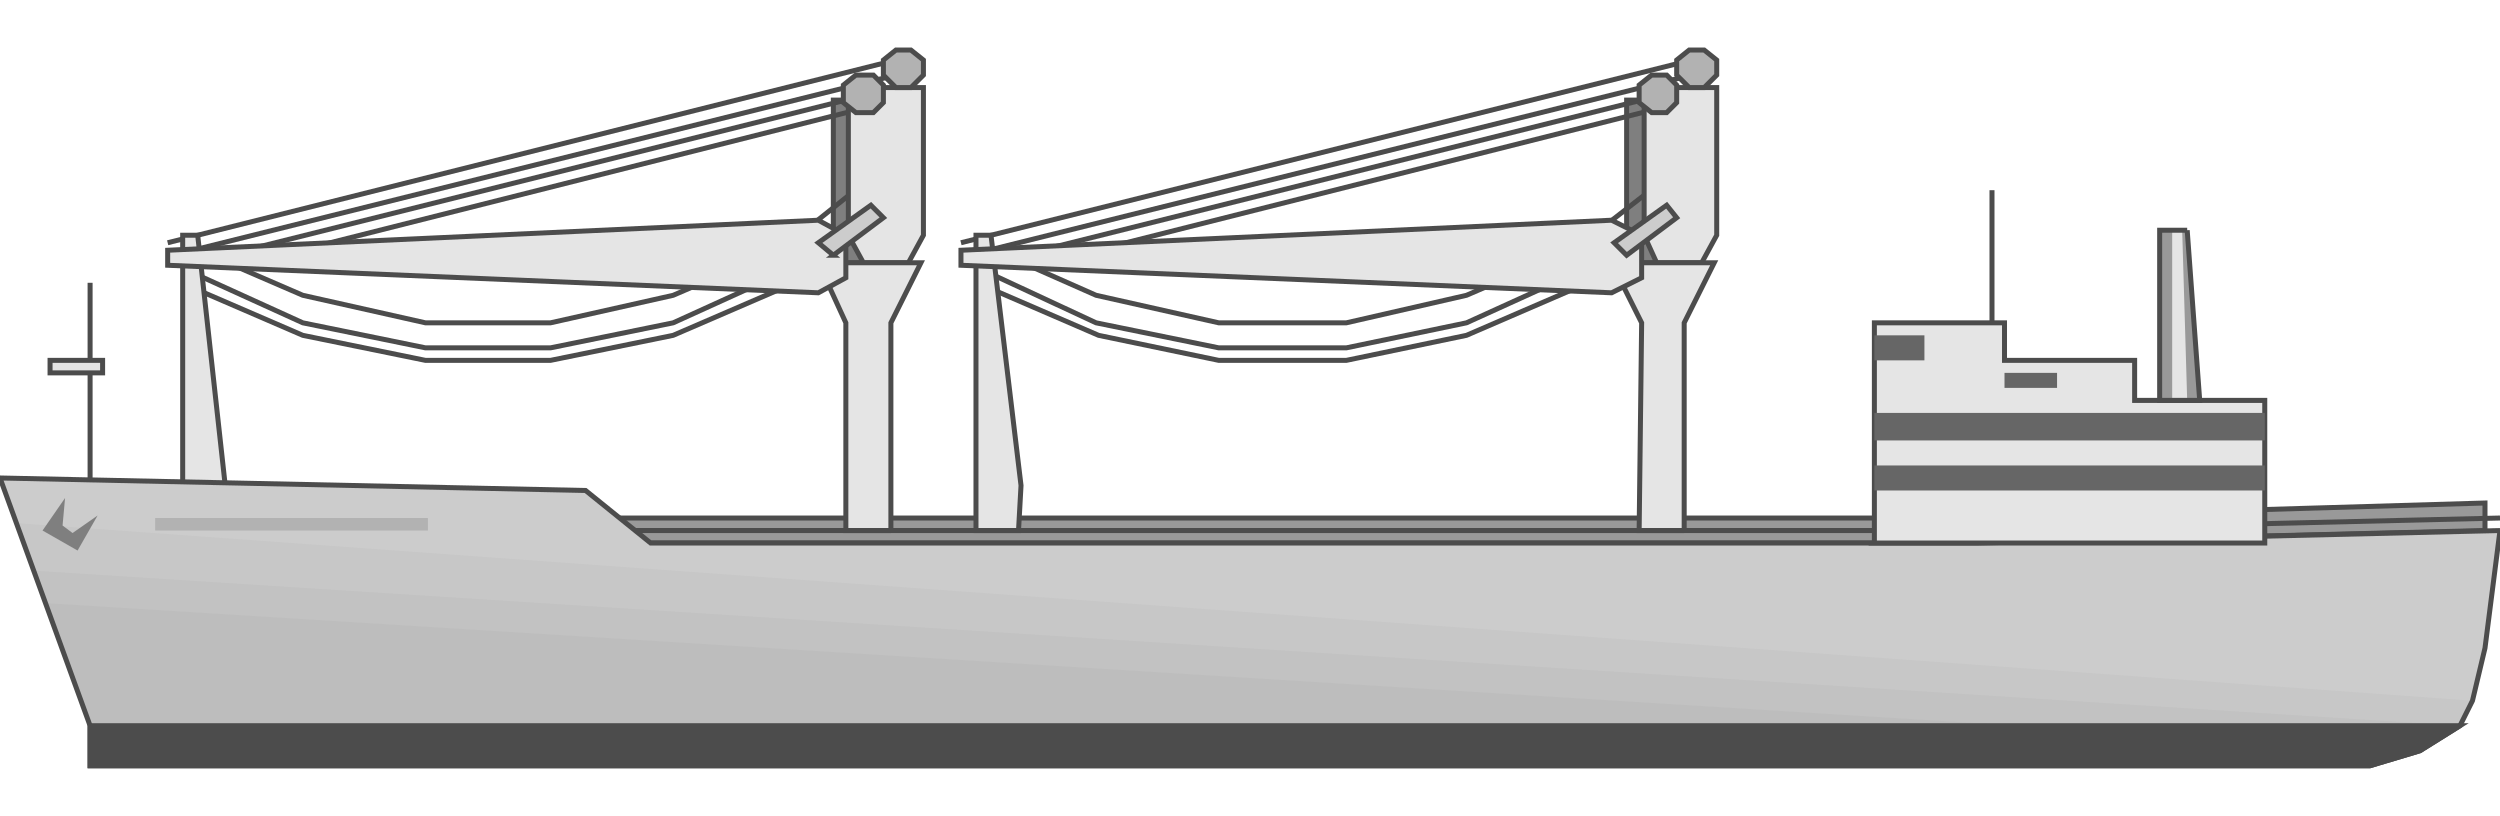 <!DOCTYPE svg PUBLIC "-//W3C//DTD SVG 20000303 Stylable//EN" "http://www.w3.org/TR/2000/03/WD-SVG-20000303/DTD/svg-20000303-stylable.dtd"><svg xmlns="http://www.w3.org/2000/svg" width="999px" height="326px" viewBox="0 0 999 286"><path style="fill:#7f7f7f;stroke:#4c4c4c;stroke-width:2" d="M362,20 l0,55 -6,10 -18,0 -5,-10 0,-55 29,0z" /><path style="fill:#7f7f7f;stroke:#4c4c4c;stroke-width:2" d="M679,20 l0,55 -6,10 -17,0 -6,-10 0,-55 29,0z" /><path style="fill:none;stroke:#4c4c4c;stroke-width:2" d="M67,77 l291,-73" /><path style="fill:none;stroke:#4c4c4c;stroke-width:2" d="M77,80 l281,-70" /><path style="fill:none;stroke:#4c4c4c;stroke-width:2" d="M98,80 l260,-65" /><path style="fill:none;stroke:#4c4c4c;stroke-width:2" d="M124,79 l234,-59" /><path style="fill:none;stroke:#4c4c4c;stroke-width:2" d="M77,95 l44,19 49,10 50,0 49,-10 44,-19 35,-28" /><path style="fill:none;stroke:#4c4c4c;stroke-width:2" d="M77,89 l44,20 49,10 50,0 49,-10 44,-20 35,-27" /><path style="fill:none;stroke:#4c4c4c;stroke-width:2" d="M77,79 l44,19 49,11 50,0 49,-11 44,-19 35,-28" /><path style="fill:none;stroke:#4c4c4c;stroke-width:2" d="M395,95 l44,19 48,10 51,0 48,-10 44,-19 36,-28" /><path style="fill:none;stroke:#4c4c4c;stroke-width:2" d="M395,89 l43,20 49,10 51,0 48,-10 44,-20 36,-27" /><path style="fill:none;stroke:#4c4c4c;stroke-width:2" d="M395,79 l43,19 49,11 51,0 48,-11 44,-19 36,-28" /><path style="fill:none;stroke:#4c4c4c;stroke-width:2" d="M384,77 l292,-73" /><path style="fill:none;stroke:#4c4c4c;stroke-width:2" d="M395,80 l281,-70" /><path style="fill:none;stroke:#4c4c4c;stroke-width:2" d="M416,80 l260,-65" /><path style="fill:none;stroke:#4c4c4c;stroke-width:2" d="M442,79 l234,-59" /><path style="fill:#999;stroke:#4c4c4c;stroke-width:2" d="M790,187 l203,-6 0,11 -203,5 -546,0 0,-10 546,0z" /><path style="fill:#e5e5e5;stroke:#4c4c4c;stroke-width:2" d="M369,15 l0,59 -6,11 -18,0 -6,-11 0,-59 30,0z" /><path style="fill:#e5e5e5;stroke:#4c4c4c;stroke-width:2" d="M686,15 l0,59 -6,11 -18,0 -5,-11 0,-59 29,0z" /><path style="fill:#e5e5e5;stroke:#4c4c4c;stroke-width:2" d="M356,192 l0,-83 12,-24 -41,0 11,24 0,83 18,0z" /><path style="fill:#e5e5e5;stroke:#4c4c4c;stroke-width:2" d="M673,192 l0,-83 12,-24 -41,0 12,24 -1,83 18,0z" /><path style="fill:#e5e5e5;stroke:#4c4c4c;stroke-width:2" d="M73,174 l0,-100 6,0 11,100 0,18 -18,0 1,-18z" /><path style="fill:#e5e5e5;stroke:#4c4c4c;stroke-width:2" d="M390,174 l0,-100 6,0 12,100 -1,18 -17,0 0,-18z" /><path style="fill:none;stroke:#4c4c4c;stroke-width:2" d="M36,176 l0,-83" /><path style="fill:none;stroke:#4c4c4c;stroke-width:2" d="M249,192 l541,0 209,-5" /><path style="fill:#ccc" d="M999,192 l-209,5 -530,0 -26,-21 -234,-5 36,99 0,16 911,0 20,-6 16,-10 5,-10 5,-21 6,-47z" /><path style="fill:#c7c7c7" d="M6,189 l30,81 0,16 911,0 20,-6 16,-10 5,-10 -982,-71z" /><path style="fill:#c2c2c2" d="M13,208 l23,62 0,16 911,0 20,-6 16,-10 -970,-62z" /><path style="fill:#bdbdbd" d="M18,221 l18,49 0,16 911,0 20,-6 -949,-59z" /><path style="fill:#4c4c4c;stroke:#4c4c4c;stroke-width:2" d="M36,270 l0,16 911,0 20,-6 16,-10 -947,0z" /><path style="fill:none;stroke:#4c4c4c;stroke-width:2" d="M999,192 l-209,5 -530,0 -26,-21 -234,-5 36,99 0,16 911,0 20,-6 16,-10 5,-10 5,-21 6,-47" /><path style="fill:#e5e5e5;stroke:#4c4c4c;stroke-width:2" d="M749,197 l0,-88 52,0 0,15 52,0 0,16 52,0 0,57 -156,0z" /><path style="fill:#666" d="M769,114 l-20,0 0,10 20,0 0,-10z" /><path style="fill:#666" d="M822,129 l-21,0 0,6 21,0 0,-6z" /><path style="fill:#666" d="M905,145 l-156,0 0,11 156,0 0,-11z" /><path style="fill:#666" d="M905,166 l-156,0 0,10 156,0 0,-10z" /><path style="fill:#999" d="M874,72 l5,68 -16,0 0,-68 11,0z" /><path style="fill:#e5e5e5" d="M872,72 l2,68 -6,0 0,-68 4,0z" /><path style="fill:none;stroke:#4c4c4c;stroke-width:2" d="M874,72 l5,68 -16,0 0,-68 11,0" /><path style="fill:none;stroke:#4c4c4c;stroke-width:2" d="M796,109 l0,-53" /><path style="fill:#e5e5e5;stroke:#4c4c4c;stroke-width:2" d="M41,129 l-21,0 0,-5 21,0 0,5z" /><path style="fill:#e5e5e5;stroke:#4c4c4c;stroke-width:2" d="M338,91 l-11,6 -260,-11 0,-6 260,-12 11,6 0,17z" /><path style="fill:#e5e5e5;stroke:#4c4c4c;stroke-width:2" d="M656,91 l-12,6 -260,-11 0,-6 260,-12 12,6 0,17z" /><path style="fill:#b2b2b2;stroke:#4c4c4c;stroke-width:2" d="M349,25 l4,-4 0,-7 -4,-4 -7,0 -5,4 0,7 5,4 7,0z" /><path style="fill:#b2b2b2;stroke:#4c4c4c;stroke-width:2" d="M364,15 l5,-5 0,-6 -5,-4 -6,0 -5,4 0,6 5,5 6,0z" /><path style="fill:#b2b2b2;stroke:#4c4c4c;stroke-width:2" d="M666,25 l4,-4 0,-7 -4,-4 -6,0 -5,4 0,7 5,4 6,0z" /><path style="fill:#b2b2b2;stroke:#4c4c4c;stroke-width:2" d="M681,15 l5,-5 0,-6 -5,-4 -6,0 -5,4 0,6 5,5 6,0z" /><path style="fill:#ccc;stroke:#4c4c4c;stroke-width:2" d="M650,82 l20,-15 -4,-5 -21,15 5,5z" /><path style="fill:#ccc;stroke:#4c4c4c;stroke-width:2" d="M333,82 l20,-15 -5,-5 -21,15 6,5z" /><path style="fill:#7f7f7f" d="M26,179 l-9,13 14,8 8,-14 -10,7 -4,-3 1,-11z" /><path style="fill:#b2b2b2" d="M62,187 l109,0 0,5 -109,0 0,-5z" /></svg>